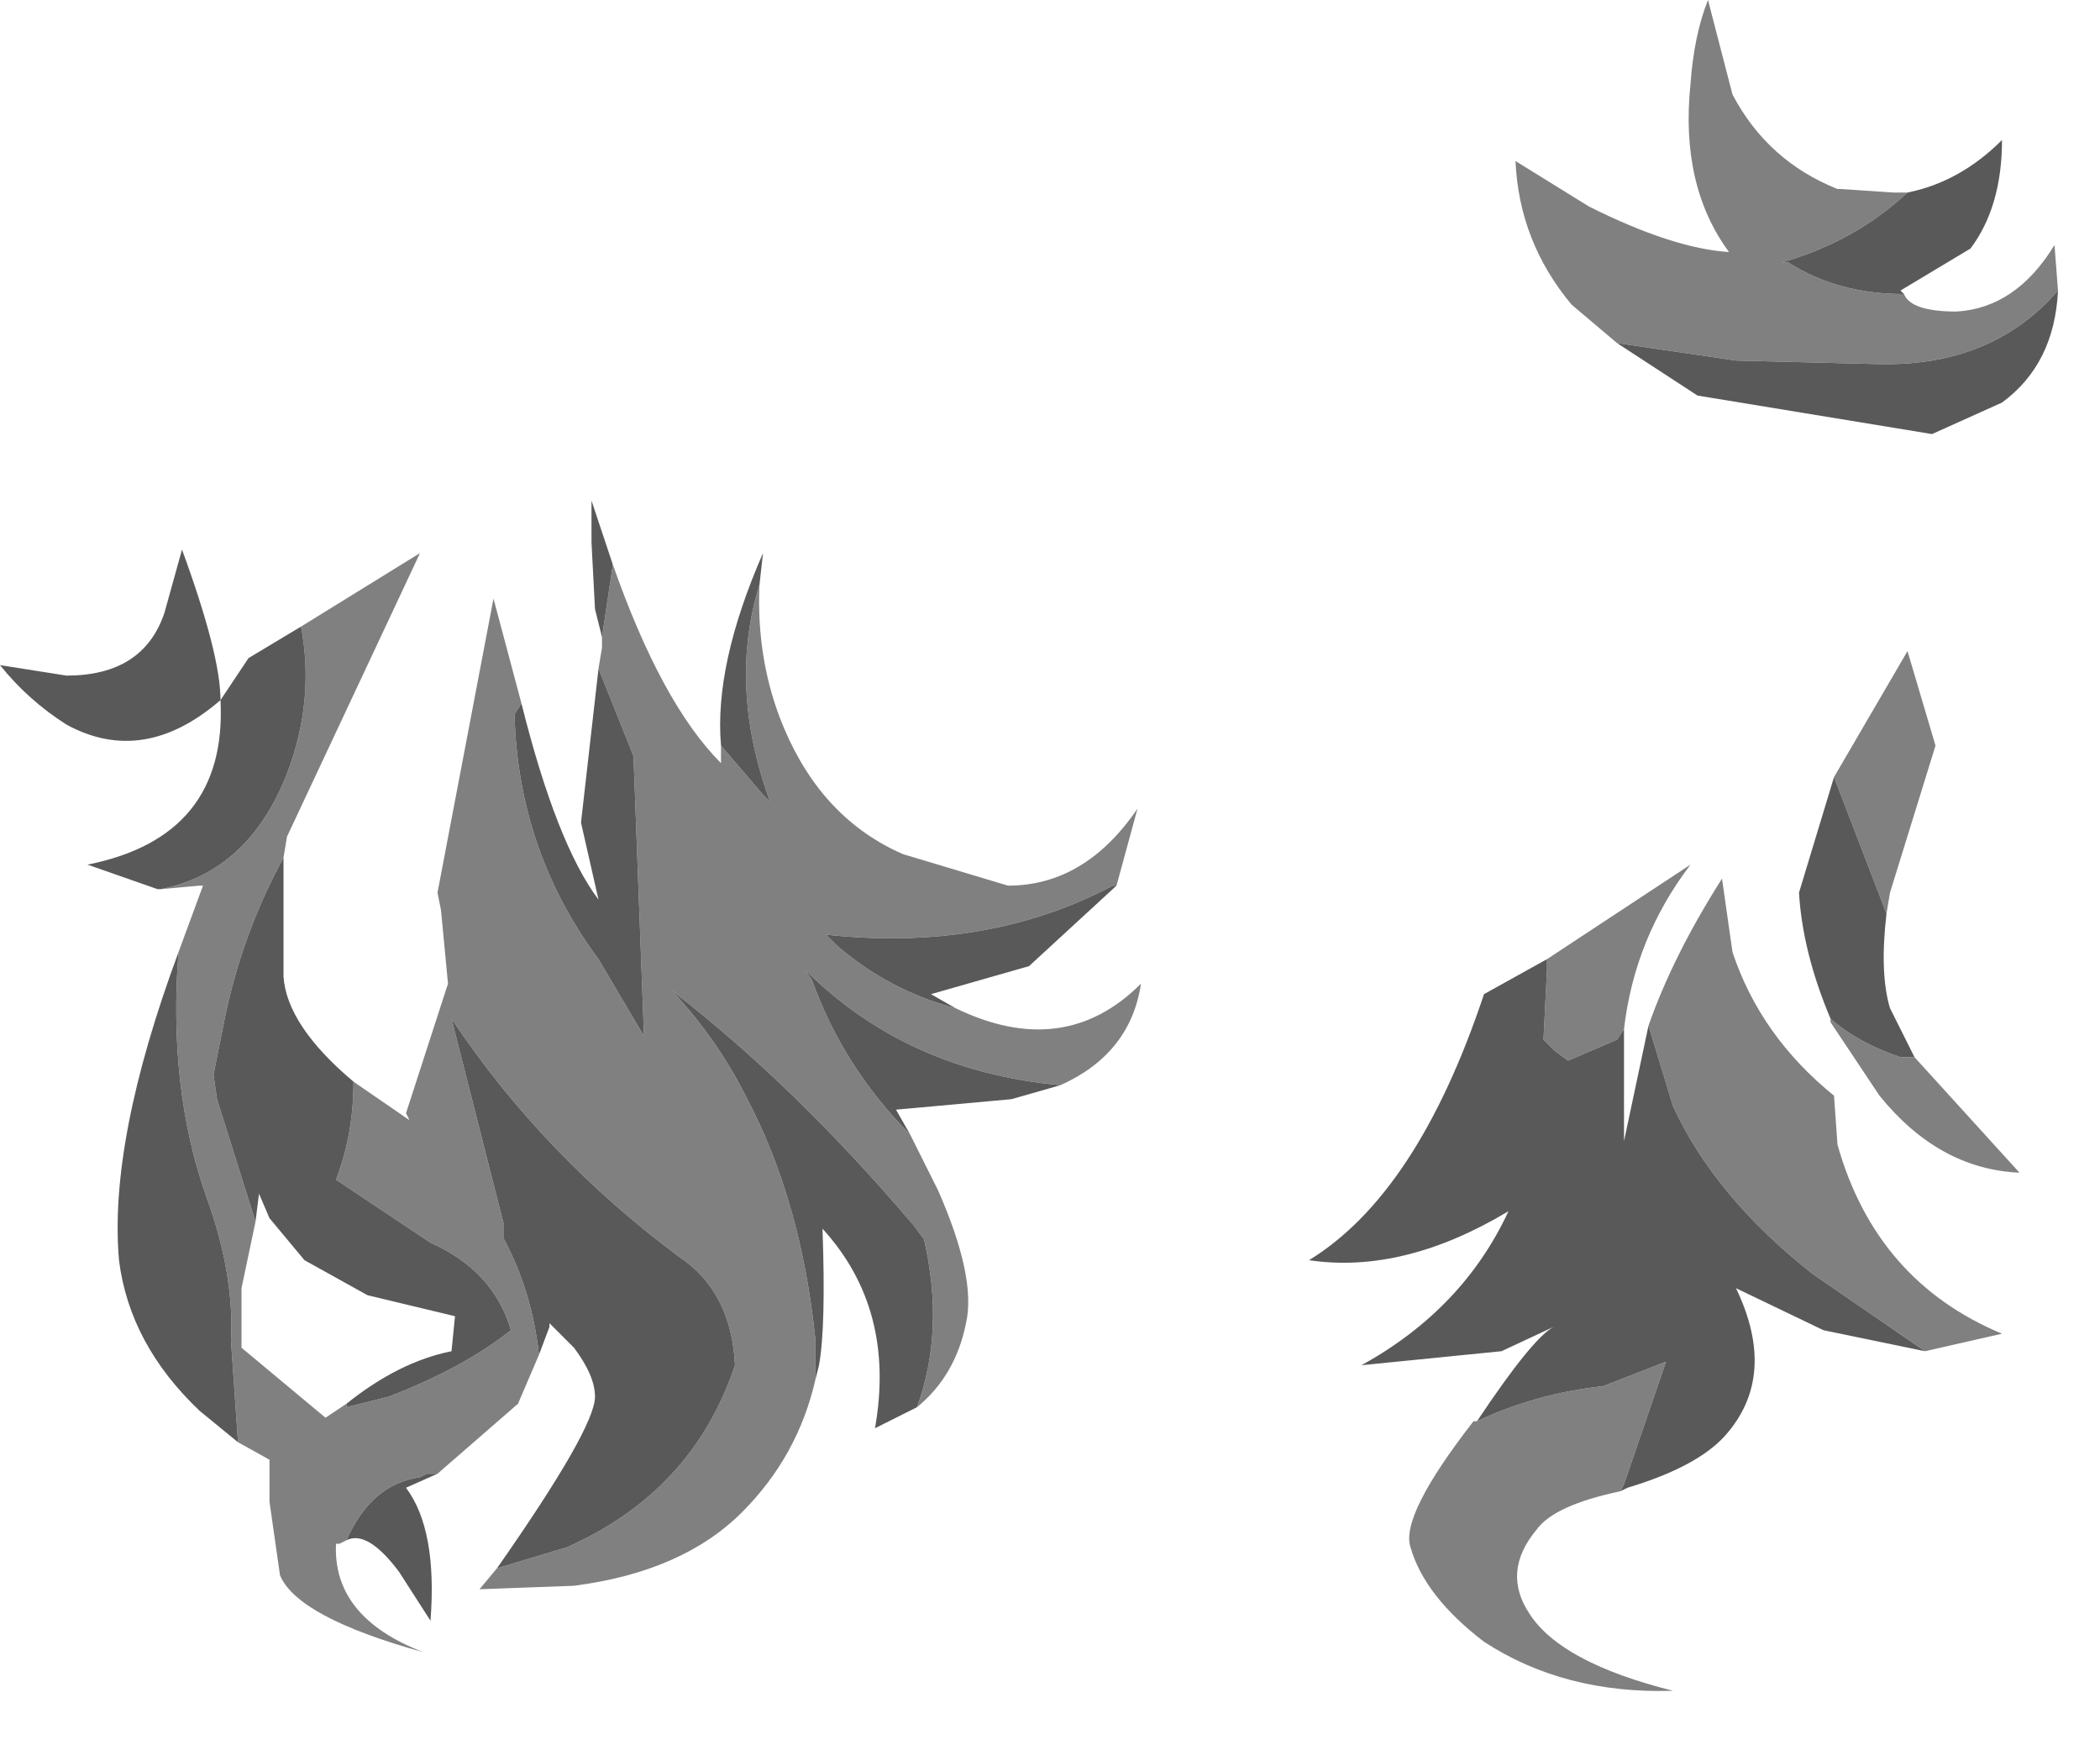 <?xml version="1.0" encoding="utf-8"?>
<svg version="1.1" id="Layer_1"
xmlns="http://www.w3.org/2000/svg"
xmlns:xlink="http://www.w3.org/1999/xlink"
width="30px" height="25px"
xml:space="preserve">
<g id="PathID_1987" transform="matrix(1, 0, 0, 1, 14.7, 12.05)">
<path style="fill:#808080;fill-opacity:1" d="M10.75 -8.3L10.85 -8.3Q11.55 -7.85 12.5 -7.85Q12.6 -7.6 13.25 -7.6Q14.1 -7.65 14.65 -8.55L14.7 -7.9Q13.75 -6.8 12.1 -6.85L10.1 -6.9L8.4 -7.15L7.75 -7.7Q7 -8.6 6.95 -9.75L8 -9.1Q9.2 -8.5 10 -8.45Q9.3 -9.4 9.45 -10.85Q9.5 -11.55 9.7 -12.05L10.05 -10.7Q10.55 -9.75 11.55 -9.35L11.6 -9.35L12.35 -9.3L12.55 -9.3Q11.8 -8.6 10.75 -8.3M11.5 -0.95L12.55 -2.75L12.95 -1.4L12.3 0.7L12.25 1L11.5 -0.95M12.65 3.05L14.15 4.7Q13 4.65 12.15 3.6L11.45 2.55L11.45 2.5Q11.85 2.85 12.45 3.05L12.65 3.05M11.2 6.15Q9.8 5.05 9.2 3.75L8.85 2.6Q9.2 1.6 9.9 0.5L10.05 1.55Q10.45 2.75 11.5 3.6L11.55 4.3Q12.1 6.25 13.9 7L12.8 7.25L11.2 6.15M8.45 9.25Q7.5 9.45 7.25 9.8Q6.75 10.4 7.15 11Q7.6 11.7 9.2 12.1Q7.65 12.15 6.5 11.4Q5.65 10.75 5.45 10.05Q5.3 9.6 6.35 8.25L6.4 8.25Q7.25 7.85 8.2 7.75L9.1 7.4L8.5 9.15L8.45 9.25M7.4 1.65L9.45 0.3Q8.65 1.35 8.5 2.65L8.4 2.8L7.7 3.1L7.5 2.95L7.4 2.85L7.35 2.8L7.4 1.8L7.4 1.65M-3.2 1.8L-3.1 1.95Q-2.65 3.2 -1.7 4.15L-1.3 4.95Q-0.75 6.2 -0.9 6.85Q-1.05 7.6 -1.6 8.05Q-1.2 6.95 -1.5 5.65L-1.65 5.45Q-3.35 3.45 -5.1 2.1Q-4.45 2.8 -4.05 3.6Q-3.25 5.1 -3.05 7.1L-3.05 7.65Q-3.3 8.75 -4.1 9.55Q-4.95 10.4 -6.5 10.6L-7.85 10.65L-7.6 10.35L-6.6 10.05Q-4.8 9.25 -4.2 7.45Q-4.25 6.4 -5 5.9Q-6.95 4.45 -8.25 2.5L-7.5 5.45L-7.5 5.65Q-7.1 6.4 -7 7.3L-7.3 8L-8.45 9L-8.6 9L-8.7 9.05Q-9.4 9.15 -9.75 9.95L-9.85 10L-9.9 10Q-9.95 11.05 -8.65 11.55Q-10.45 11.05 -10.7 10.45L-10.85 9.4L-10.85 8.8L-11.3 8.55L-11.4 7.1Q-11.35 6.15 -11.75 5.05Q-12.3 3.5 -12.15 1.55L-11.8 0.6L-11.85 0.6L-12.4 0.65Q-11.15 0.4 -10.6 -1Q-10.2 -2.05 -10.4 -3.1L-8.7 -4.15L-10.6 -0.1L-10.65 0.2Q-11.25 1.3 -11.5 2.55L-11.65 3.3L-11.6 3.65L-11.05 5.4L-11.25 6.35L-11.25 7.2L-10.05 8.2L-9.75 8L-9.75 8.05L-9.15 7.9Q-8.1 7.5 -7.4 6.95Q-7.65 6.1 -8.55 5.7L-9.9 4.8Q-9.65 4.15 -9.65 3.4L-8.85 3.95L-8.9 3.85L-8.3 2L-8.4 0.95L-8.45 0.7L-7.65 -3.5L-7.25 -2L-7.35 -1.85Q-7.3 0.1 -6.15 1.65L-5.5 2.75L-5.65 -1.25L-6.15 -2.5L-6.1 -2.8L-6.1 -2.95L-5.95 -3.95L-5.95 -4Q-5.25 -2 -4.4 -1.15L-4.4 -1.4L-3.8 -0.7L-3.7 -0.6Q-4.3 -2.25 -3.85 -3.7Q-3.9 -2.6 -3.5 -1.65Q-2.95 -0.35 -1.8 0.15L-0.3 0.6Q0.8 0.6 1.55 -0.5L1.25 0.6L1.2 0.6Q-0.6 1.55 -2.9 1.3L-2.75 1.45Q-2 2.1 -1.05 2.35Q0.5 3.1 1.6 2Q1.45 3 0.45 3.45Q-1.75 3.25 -3.2 1.8" />
<path style="fill:#595959;fill-opacity:1" d="M13.9 -6.3L12.9 -5.85L9.55 -6.4L8.4 -7.15L10.1 -6.9L12.1 -6.85Q13.75 -6.8 14.7 -7.9Q14.65 -6.85 13.9 -6.3M12.5 -7.85Q11.55 -7.85 10.85 -8.3L10.75 -8.3Q11.8 -8.6 12.55 -9.3Q13.3 -9.45 13.9 -10.05Q13.9 -9.1 13.45 -8.5L12.45 -7.9L12.5 -7.85M12.45 3.05Q11.85 2.85 11.45 2.5Q11.05 1.55 11 0.7L11.5 -0.95L12.25 1Q12.15 1.85 12.3 2.35L12.65 3.05L12.45 3.05M7.4 1.8L7.35 2.8L7.4 2.85L7.5 2.95L7.7 3.1L8.4 2.8L8.5 2.65L8.5 4.25L8.85 2.6L9.2 3.75Q9.8 5.05 11.2 6.15L12.8 7.25L11.35 6.95L10.1 6.35Q10.7 7.6 9.95 8.45Q9.55 8.9 8.55 9.2L8.45 9.25L8.5 9.15L9.1 7.4L8.2 7.75Q7.25 7.85 6.4 8.25Q7.2 7.05 7.5 6.9L6.75 7.25L4.75 7.45Q6.2 6.65 6.85 5.25Q5.35 6.15 4 5.95Q5.55 5 6.5 2.15L7.4 1.65L7.4 1.8M0 1.75L-1.4 2.15L-1.05 2.35Q-2 2.1 -2.75 1.45L-2.9 1.3Q-0.6 1.55 1.2 0.6L1.25 0.6L0 1.75M-3.8 -4.15L-3.85 -3.7Q-4.3 -2.25 -3.7 -0.6L-3.8 -0.7L-4.4 -1.4Q-4.5 -2.55 -3.8 -4.15M-6.2 -3.35L-6.25 -4.3L-6.25 -4.9L-6.05 -4.3L-5.95 -4L-5.95 -3.95L-6.1 -2.95L-6.2 -3.35M-6.15 0.8L-6.4 -0.3L-6.15 -2.5L-5.65 -1.25L-5.5 2.75L-6.15 1.65Q-7.3 0.1 -7.35 -1.85L-7.25 -2Q-6.75 0 -6.15 0.8M-11.05 5.4L-11.6 3.65L-11.65 3.3L-11.5 2.55Q-11.25 1.3 -10.65 0.2L-10.65 1.9Q-10.6 2.6 -9.65 3.4Q-9.65 4.15 -9.9 4.8L-8.55 5.7Q-7.65 6.1 -7.4 6.95Q-8.1 7.5 -9.15 7.9L-9.75 8.05L-9.75 8Q-9 7.4 -8.25 7.25L-8.2 6.75L-9.45 6.45L-10.35 5.95L-10.85 5.35L-11 5L-11.05 5.4M-12.45 0.65L-13.45 0.3Q-11.45 -0.1 -11.55 -2.05L-11.15 -2.65L-10.4 -3.1Q-10.2 -2.05 -10.6 -1Q-11.15 0.4 -12.4 0.65L-12.45 0.65M-11.85 8.1Q-12.85 7.15 -13 5.95Q-13.15 4.25 -12.15 1.55Q-12.3 3.5 -11.75 5.05Q-11.35 6.15 -11.4 7.1L-11.3 8.55L-11.85 8.1M-8.9 9.2Q-8.45 9.8 -8.55 11.1L-9 10.4Q-9.45 9.8 -9.75 9.95Q-9.4 9.15 -8.7 9.05L-8.6 9L-8.45 9L-8.9 9.2M-6.2 7.9Q-6.2 7.6 -6.5 7.2L-6.85 6.85L-6.85 6.9L-7 7.3Q-7.1 6.4 -7.5 5.65L-7.5 5.45L-8.25 2.5Q-6.95 4.45 -5 5.9Q-4.25 6.4 -4.2 7.45Q-4.8 9.25 -6.6 10.05L-7.6 10.35Q-6.2 8.35 -6.2 7.9M-2.2 8.35Q-1.9 6.65 -2.95 5.5Q-2.9 6.9 -3 7.45L-3.05 7.65L-3.05 7.1Q-3.25 5.1 -4.05 3.6Q-4.45 2.8 -5.1 2.1Q-3.35 3.45 -1.65 5.45L-1.5 5.65Q-1.2 6.95 -1.6 8.05L-2.2 8.35M-1.7 4.15Q-2.65 3.2 -3.1 1.95L-3.2 1.8Q-1.75 3.25 0.45 3.45L-0.25 3.65L-1.9 3.8L-1.7 4.15M-12.1 -4.2Q-11.55 -2.7 -11.55 -2.05Q-12.65 -1.1 -13.75 -1.7Q-14.3 -2.05 -14.7 -2.55L-13.75 -2.4Q-12.65 -2.4 -12.35 -3.3L-12.1 -4.2" />
</g>
</svg>
